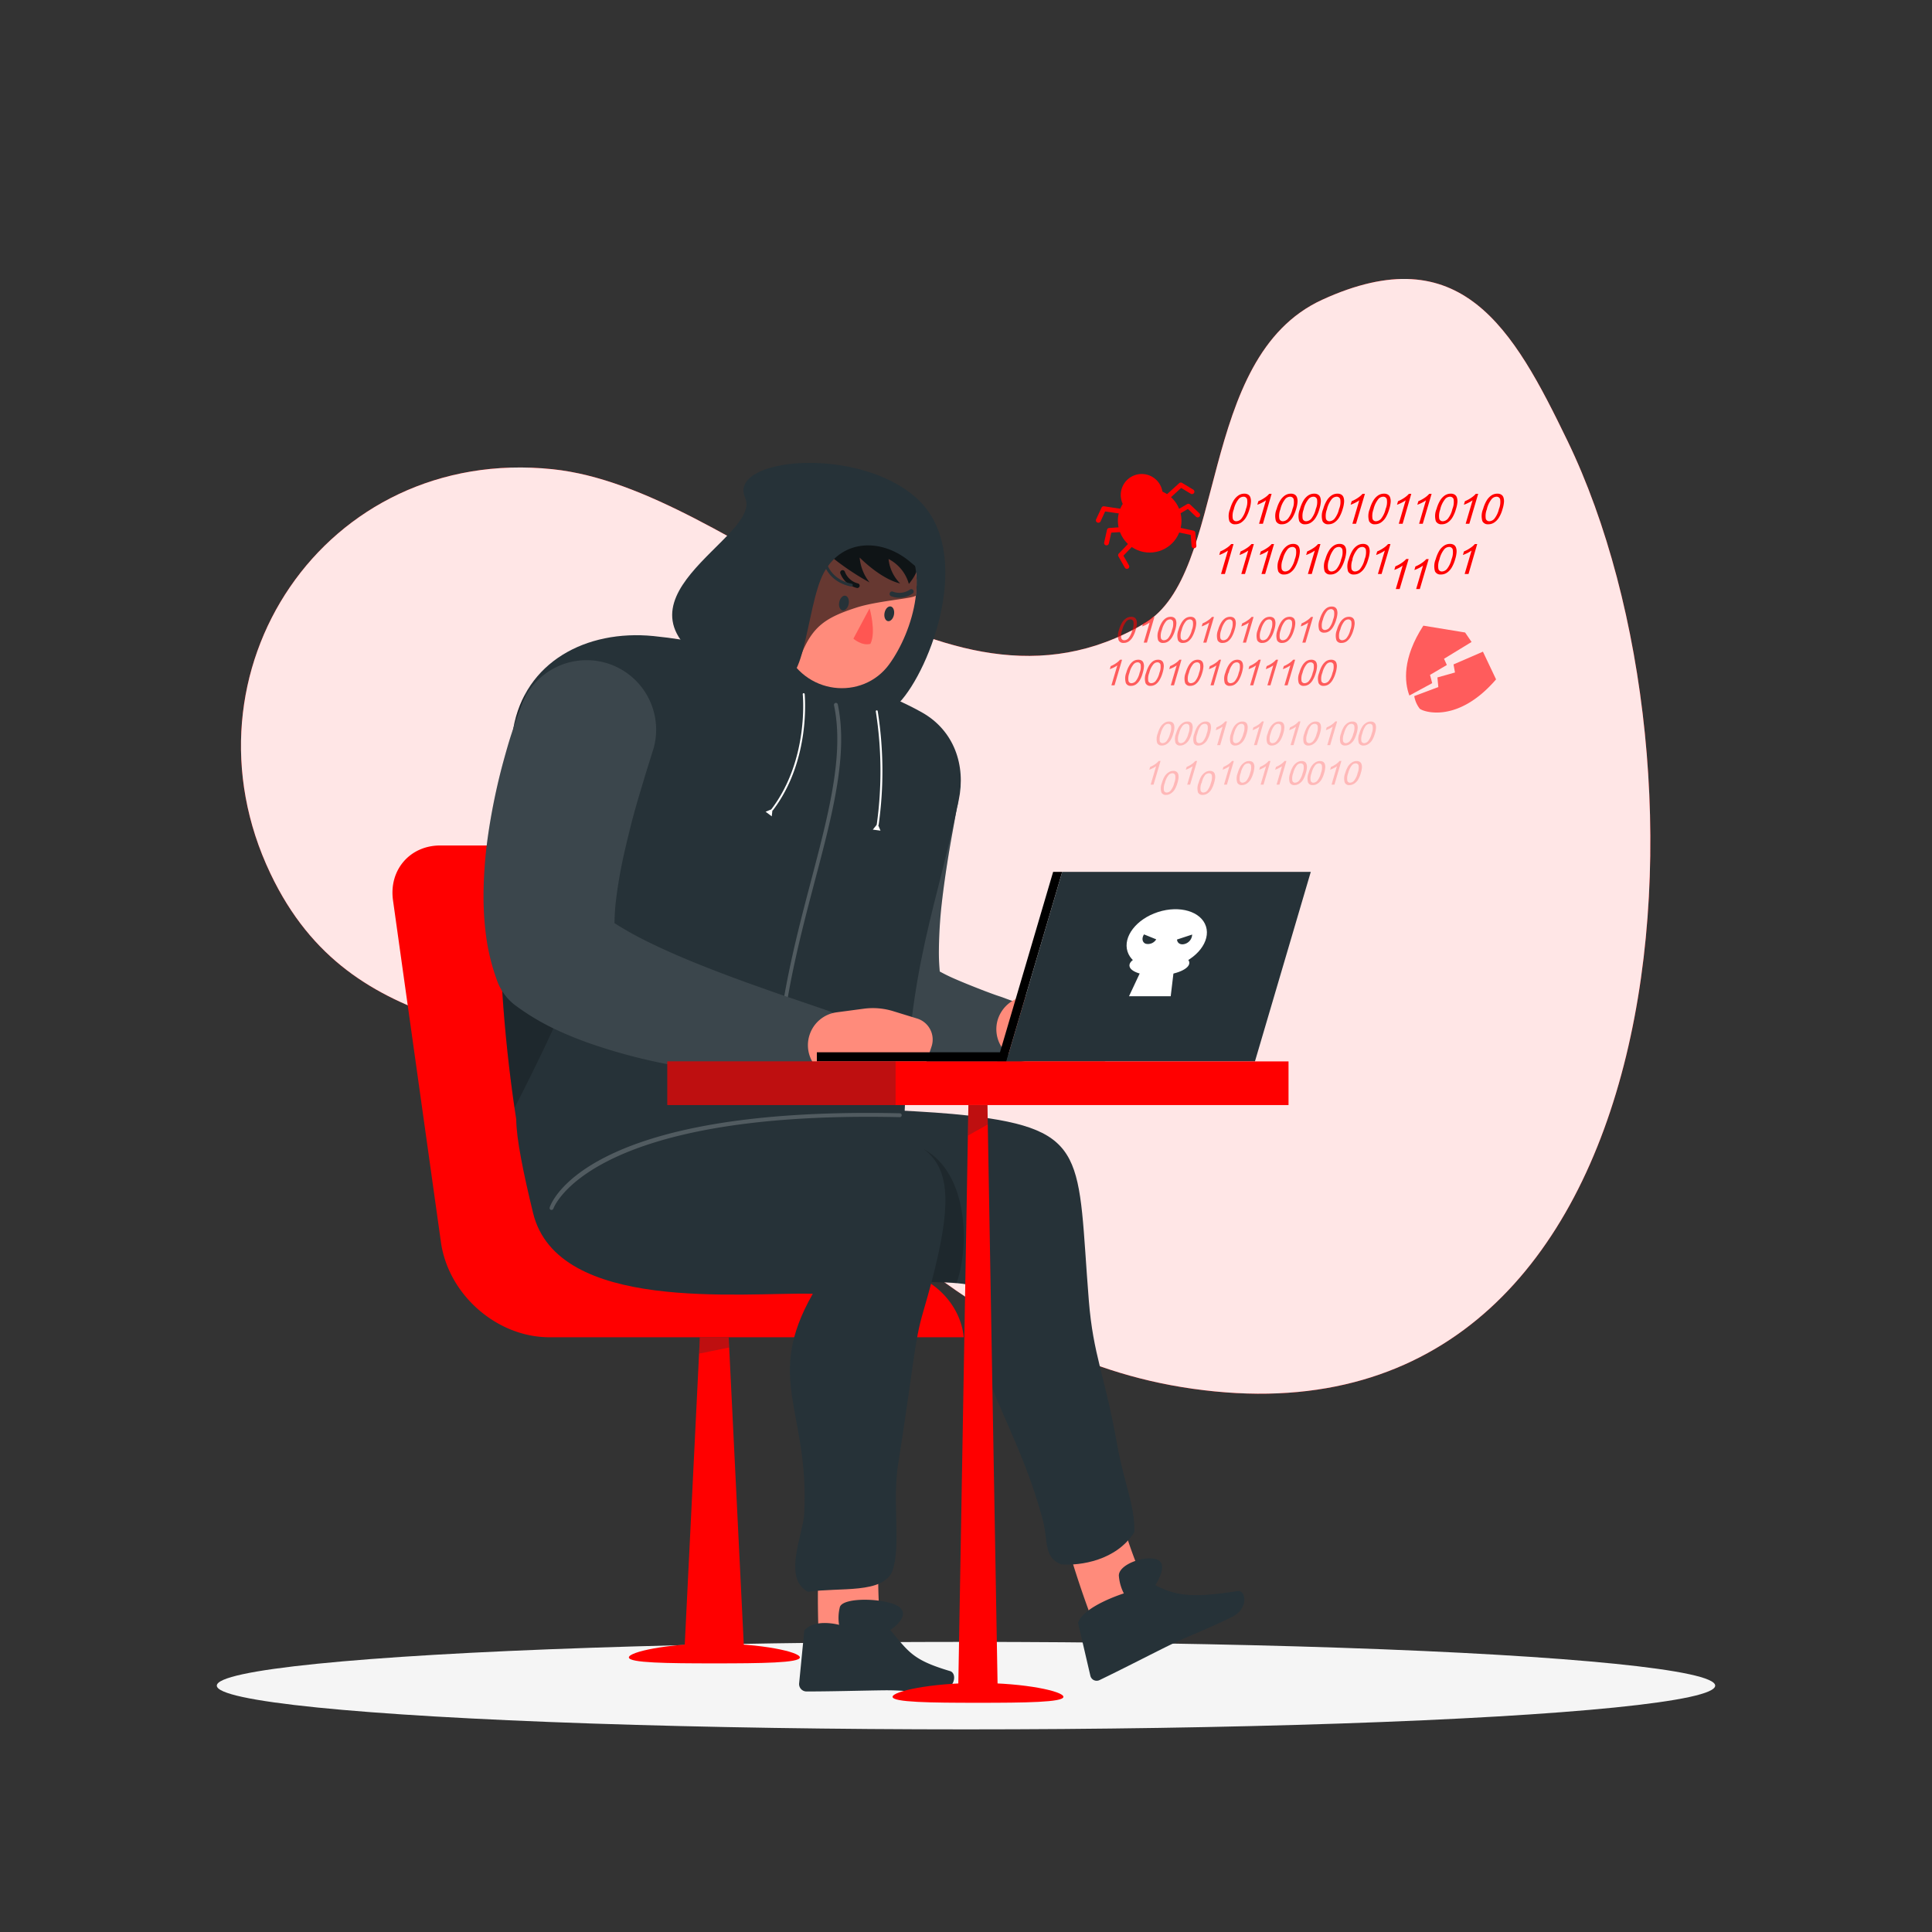 <svg xmlns="http://www.w3.org/2000/svg" viewBox="0 0 500 500"><rect x="0" y="0" width="500" height="500" fill="#333333" stroke="none"/><g id="freepik--background-simple--inject-1"><path d="M296.13,161.37C243.22,192.69,191.25,126.46,143,121.43,84,115.27,45.14,174,70,226.1c21.28,44.72,65.3,37.34,103.12,56,51.64,25.48,78.49,71.86,141.3,78,121.34,12,132.05-161.63,91.25-246-14.07-29.11-27.56-53-63.52-36.51C309.49,92.62,317.93,148.47,296.13,161.37Z" style="fill:#FF0000"></path><path d="M296.13,161.37C243.22,192.69,191.25,126.46,143,121.43,84,115.27,45.14,174,70,226.1c21.28,44.72,65.3,37.34,103.12,56,51.64,25.48,78.49,71.86,141.3,78,121.34,12,132.05-161.63,91.25-246-14.07-29.11-27.56-53-63.52-36.51C309.49,92.62,317.93,148.47,296.13,161.37Z" style="fill:#fff;opacity:0.9"></path></g><g id="freepik--Shadow--inject-1"><ellipse id="freepik--path--inject-1" cx="250" cy="436.24" rx="193.89" ry="11.32" style="fill:#f5f5f5"></ellipse></g><g id="freepik--Data--inject-1"><path d="M318.35,131.72a8.94,8.94,0,0,1,.93-2.21,4.4,4.4,0,0,1,1.23-1.3,2.74,2.74,0,0,1,1.53-.45,1.89,1.89,0,0,1,1,.25,1.38,1.38,0,0,1,.56.73,3.07,3.07,0,0,1,.14,1.15,7.9,7.9,0,0,1-.36,1.83,9.11,9.11,0,0,1-.93,2.21,4.21,4.21,0,0,1-1.22,1.29,2.71,2.71,0,0,1-1.55.46,1.54,1.54,0,0,1-1.52-.81A4.64,4.64,0,0,1,318.35,131.72Zm1,0a4.54,4.54,0,0,0-.3,2.54.92.92,0,0,0,.91.64,1.85,1.85,0,0,0,1.29-.64,6.27,6.27,0,0,0,1.2-2.54,4.74,4.74,0,0,0,.3-2.54.93.93,0,0,0-.93-.63,1.67,1.67,0,0,0-1.21.55A6.41,6.41,0,0,0,319.33,131.72Z" style="fill:#FF0000"></path><path d="M326.84,135.55h-1l1.79-6.07a6.39,6.39,0,0,1-1.1.65,8.48,8.48,0,0,1-1.14.5l.27-.92a8.82,8.82,0,0,0,1.66-.91,5.48,5.48,0,0,0,1.15-1h.62Z" style="fill:#FF0000"></path><path d="M330.4,131.72a8.56,8.56,0,0,1,.94-2.21,4.25,4.25,0,0,1,1.22-1.3,2.75,2.75,0,0,1,1.54-.45,1.88,1.88,0,0,1,1,.25,1.38,1.38,0,0,1,.56.73,3.07,3.07,0,0,1,.14,1.15,7.9,7.9,0,0,1-.36,1.83,9.11,9.11,0,0,1-.93,2.21,4.21,4.21,0,0,1-1.22,1.29,2.71,2.71,0,0,1-1.55.46,1.54,1.54,0,0,1-1.52-.81A4.64,4.64,0,0,1,330.4,131.72Zm1,0a4.54,4.54,0,0,0-.3,2.54.92.92,0,0,0,.91.64,1.85,1.85,0,0,0,1.29-.64,6.14,6.14,0,0,0,1.2-2.54,4.54,4.54,0,0,0,.3-2.54.93.93,0,0,0-.93-.63,1.69,1.69,0,0,0-1.21.55A6.54,6.54,0,0,0,331.38,131.72Z" style="fill:#FF0000"></path><path d="M336.43,131.72a8.94,8.94,0,0,1,.93-2.21,4.25,4.25,0,0,1,1.22-1.3,2.77,2.77,0,0,1,1.54-.45,1.84,1.84,0,0,1,1,.25,1.35,1.35,0,0,1,.57.73,3.07,3.07,0,0,1,.14,1.15,8,8,0,0,1-.37,1.83,8.38,8.38,0,0,1-.93,2.21,4.1,4.1,0,0,1-1.22,1.29,2.68,2.68,0,0,1-1.54.46,1.55,1.55,0,0,1-1.53-.81A4.65,4.65,0,0,1,336.43,131.72Zm1,0a4.74,4.74,0,0,0-.3,2.54.93.93,0,0,0,.92.64,1.85,1.85,0,0,0,1.29-.64,6.28,6.28,0,0,0,1.19-2.54,4.67,4.67,0,0,0,.31-2.54.94.94,0,0,0-.93-.63,1.67,1.67,0,0,0-1.21.55A6.53,6.53,0,0,0,337.4,131.72Z" style="fill:#FF0000"></path><path d="M342.45,131.72a8.56,8.56,0,0,1,.94-2.21,4.25,4.25,0,0,1,1.22-1.3,2.75,2.75,0,0,1,1.54-.45,1.88,1.88,0,0,1,1,.25,1.38,1.38,0,0,1,.56.73,3.07,3.07,0,0,1,.14,1.15,7.4,7.4,0,0,1-.36,1.83,9.11,9.11,0,0,1-.93,2.21,4.21,4.21,0,0,1-1.22,1.29,2.71,2.71,0,0,1-1.54.46,1.55,1.55,0,0,1-1.53-.81A4.64,4.64,0,0,1,342.45,131.72Zm1,0a4.63,4.63,0,0,0-.3,2.54.92.92,0,0,0,.92.64,1.89,1.89,0,0,0,1.29-.64,6.28,6.28,0,0,0,1.19-2.54,4.54,4.54,0,0,0,.3-2.54.93.93,0,0,0-.93-.63,1.69,1.69,0,0,0-1.21.55A6.67,6.67,0,0,0,343.43,131.72Z" style="fill:#FF0000"></path><path d="M350.94,135.55H350l1.78-6.07a6.67,6.67,0,0,1-1.09.65,9.13,9.13,0,0,1-1.15.5l.27-.92a8.91,8.91,0,0,0,1.67-.91,6,6,0,0,0,1.15-1h.61Z" style="fill:#FF0000"></path><path d="M354.5,131.72a8.56,8.56,0,0,1,.94-2.21,4.25,4.25,0,0,1,1.22-1.3,2.75,2.75,0,0,1,1.54-.45,1.88,1.88,0,0,1,1,.25,1.38,1.38,0,0,1,.56.73,3.06,3.06,0,0,1,.15,1.15,8,8,0,0,1-.37,1.83,9.11,9.11,0,0,1-.93,2.21,4.21,4.21,0,0,1-1.22,1.29,2.71,2.71,0,0,1-1.54.46,1.55,1.55,0,0,1-1.53-.81A4.64,4.64,0,0,1,354.5,131.72Zm1,0a4.74,4.74,0,0,0-.3,2.54.92.92,0,0,0,.92.64,1.89,1.89,0,0,0,1.29-.64,6.28,6.28,0,0,0,1.19-2.54,4.54,4.54,0,0,0,.3-2.54.92.92,0,0,0-.92-.63,1.7,1.7,0,0,0-1.22.55A6.67,6.67,0,0,0,355.48,131.72Z" style="fill:#FF0000"></path><path d="M363,135.55H362l1.78-6.07a6.67,6.67,0,0,1-1.09.65,9.13,9.13,0,0,1-1.15.5l.27-.92a8.91,8.91,0,0,0,1.67-.91,6,6,0,0,0,1.15-1h.61Z" style="fill:#FF0000"></path><path d="M368.21,135.55h-.95l1.78-6.07a6.27,6.27,0,0,1-1.09.65,9.13,9.13,0,0,1-1.15.5l.27-.92a8.91,8.91,0,0,0,1.67-.91,5.75,5.75,0,0,0,1.15-1h.61Z" style="fill:#FF0000"></path><path d="M371.78,131.72a8.94,8.94,0,0,1,.93-2.21,4.25,4.25,0,0,1,1.22-1.3,2.77,2.77,0,0,1,1.54-.45,1.84,1.84,0,0,1,1,.25,1.4,1.4,0,0,1,.57.73,3.29,3.29,0,0,1,.14,1.15,8,8,0,0,1-.37,1.83,8.73,8.73,0,0,1-.93,2.21,4.1,4.1,0,0,1-1.22,1.29,2.68,2.68,0,0,1-1.54.46,1.55,1.55,0,0,1-1.53-.81A4.65,4.65,0,0,1,371.78,131.72Zm1,0a4.74,4.74,0,0,0-.3,2.54.93.93,0,0,0,.92.64,1.85,1.85,0,0,0,1.29-.64,6.28,6.28,0,0,0,1.19-2.54,4.67,4.67,0,0,0,.31-2.54.94.94,0,0,0-.93-.63,1.67,1.67,0,0,0-1.21.55A6.53,6.53,0,0,0,372.75,131.72Z" style="fill:#FF0000"></path><path d="M380.26,135.55h-.95l1.79-6.07a6.8,6.8,0,0,1-1.1.65,9.13,9.13,0,0,1-1.15.5l.27-.92a8.61,8.61,0,0,0,1.67-.91,5.75,5.75,0,0,0,1.15-1h.61Z" style="fill:#FF0000"></path><path d="M383.83,131.72a8.94,8.94,0,0,1,.93-2.21,4.25,4.25,0,0,1,1.22-1.3,2.77,2.77,0,0,1,1.54-.45,1.84,1.84,0,0,1,1,.25,1.35,1.35,0,0,1,.57.73,3.07,3.07,0,0,1,.14,1.15,8,8,0,0,1-.37,1.83,8.38,8.38,0,0,1-.93,2.21,4.1,4.1,0,0,1-1.22,1.29,2.68,2.68,0,0,1-1.54.46,1.55,1.55,0,0,1-1.53-.81A4.65,4.65,0,0,1,383.83,131.72Zm1,0a4.67,4.67,0,0,0-.31,2.54.93.93,0,0,0,.92.64,1.85,1.85,0,0,0,1.29-.64,6.4,6.4,0,0,0,1.2-2.54,4.74,4.74,0,0,0,.3-2.54.94.94,0,0,0-.93-.63,1.67,1.67,0,0,0-1.21.55A6.41,6.41,0,0,0,384.81,131.72Z" style="fill:#FF0000"></path><path d="M317,148.55h-1l1.79-6.07a7.59,7.59,0,0,1-1.1.66,10.59,10.59,0,0,1-1.15.49l.27-.92a8.61,8.61,0,0,0,1.67-.91,5.46,5.46,0,0,0,1.15-1h.61Z" style="fill:#FF0000"></path><path d="M322.2,148.55h-.95l1.79-6.07a7.59,7.59,0,0,1-1.1.66,9.81,9.81,0,0,1-1.15.49l.28-.92a8.82,8.82,0,0,0,1.66-.91,5.46,5.46,0,0,0,1.15-1h.62Z" style="fill:#FF0000"></path><path d="M327.42,148.55h-.95l1.79-6.07a7.08,7.08,0,0,1-1.1.66,10.53,10.53,0,0,1-1.14.49l.27-.92a8.82,8.82,0,0,0,1.66-.91,5.22,5.22,0,0,0,1.15-1h.62Z" style="fill:#FF0000"></path><path d="M331,144.72a9.11,9.11,0,0,1,.93-2.21,4.24,4.24,0,0,1,1.23-1.29,2.67,2.67,0,0,1,1.53-.46,1.89,1.89,0,0,1,1,.25,1.38,1.38,0,0,1,.56.73,3.07,3.07,0,0,1,.14,1.15,7.9,7.9,0,0,1-.36,1.83,9.11,9.11,0,0,1-.93,2.21,4.1,4.1,0,0,1-1.22,1.29,2.71,2.71,0,0,1-1.55.46,1.55,1.55,0,0,1-1.52-.8A4.67,4.67,0,0,1,331,144.72Zm1,0a4.54,4.54,0,0,0-.3,2.54.92.92,0,0,0,.91.64,1.81,1.81,0,0,0,1.29-.64,6.27,6.27,0,0,0,1.2-2.54,4.74,4.74,0,0,0,.3-2.54.93.93,0,0,0-.93-.63,1.67,1.67,0,0,0-1.21.55A6.41,6.41,0,0,0,332,144.72Z" style="fill:#FF0000"></path><path d="M339.48,148.55h-1l1.79-6.07a7.08,7.08,0,0,1-1.1.66,9.75,9.75,0,0,1-1.14.49l.27-.92a8.82,8.82,0,0,0,1.66-.91,5.22,5.22,0,0,0,1.15-1h.62Z" style="fill:#FF0000"></path><path d="M343,144.72a8.72,8.72,0,0,1,.94-2.21,4.1,4.1,0,0,1,1.22-1.29,2.68,2.68,0,0,1,1.54-.46,1.88,1.88,0,0,1,1,.25,1.38,1.38,0,0,1,.56.73,3.07,3.07,0,0,1,.14,1.15,7.9,7.9,0,0,1-.36,1.83,9.11,9.11,0,0,1-.93,2.21,4.1,4.1,0,0,1-1.22,1.29,2.71,2.71,0,0,1-1.55.46,1.55,1.55,0,0,1-1.52-.8A4.67,4.67,0,0,1,343,144.72Zm1,0a4.54,4.54,0,0,0-.3,2.54.92.92,0,0,0,.91.64,1.81,1.81,0,0,0,1.29-.64,6.14,6.14,0,0,0,1.2-2.54,4.54,4.54,0,0,0,.3-2.54.93.93,0,0,0-.93-.63,1.69,1.69,0,0,0-1.21.55A6.54,6.54,0,0,0,344,144.72Z" style="fill:#FF0000"></path><path d="M349.07,144.72a9.11,9.11,0,0,1,.93-2.21,4.1,4.1,0,0,1,1.22-1.29,2.71,2.71,0,0,1,1.54-.46,1.84,1.84,0,0,1,1,.25,1.35,1.35,0,0,1,.57.73,3.07,3.07,0,0,1,.14,1.15,8,8,0,0,1-.37,1.83,8.38,8.38,0,0,1-.93,2.21,4,4,0,0,1-1.22,1.29,2.68,2.68,0,0,1-1.54.46,1.56,1.56,0,0,1-1.53-.8A4.68,4.68,0,0,1,349.07,144.72Zm1,0a4.74,4.74,0,0,0-.3,2.54.93.93,0,0,0,.92.64,1.81,1.81,0,0,0,1.29-.64,6.28,6.28,0,0,0,1.19-2.54,4.67,4.67,0,0,0,.31-2.54.94.94,0,0,0-.93-.63,1.67,1.67,0,0,0-1.21.55A6.53,6.53,0,0,0,350,144.72Z" style="fill:#FF0000"></path><path d="M357.55,148.55h-.95l1.79-6.07a7.59,7.59,0,0,1-1.1.66,10.59,10.59,0,0,1-1.15.49l.28-.92a8.82,8.82,0,0,0,1.66-.91,5.46,5.46,0,0,0,1.15-1h.62Z" style="fill:#FF0000"></path><path d="M362.23,152.44h-1l1.78-6.07A7.44,7.44,0,0,1,362,147a8.91,8.91,0,0,1-1.15.49l.27-.92a8.37,8.37,0,0,0,1.67-.91,5.73,5.73,0,0,0,1.15-1h.61Z" style="fill:#FF0000"></path><path d="M367.45,152.44h-.95l1.78-6.07a6.94,6.94,0,0,1-1.09.66,8.91,8.91,0,0,1-1.15.49l.27-.92a8.37,8.37,0,0,0,1.67-.91,5.73,5.73,0,0,0,1.15-1h.61Z" style="fill:#FF0000"></path><path d="M371.56,144.72a9.11,9.11,0,0,1,.93-2.21,4.24,4.24,0,0,1,1.23-1.29,2.68,2.68,0,0,1,1.54-.46,1.88,1.88,0,0,1,1,.25,1.38,1.38,0,0,1,.56.73,3.07,3.07,0,0,1,.14,1.15,7.9,7.9,0,0,1-.36,1.83,9.11,9.11,0,0,1-.93,2.21,4.1,4.1,0,0,1-1.22,1.29,2.71,2.71,0,0,1-1.55.46,1.55,1.55,0,0,1-1.52-.8A4.67,4.67,0,0,1,371.56,144.72Zm1,0a4.54,4.54,0,0,0-.3,2.54.92.92,0,0,0,.91.64,1.81,1.81,0,0,0,1.29-.64,6.27,6.27,0,0,0,1.2-2.54,4.63,4.63,0,0,0,.3-2.54.93.93,0,0,0-.93-.63,1.69,1.69,0,0,0-1.21.55A6.41,6.41,0,0,0,372.54,144.72Z" style="fill:#FF0000"></path><path d="M380.05,148.55h-1l1.79-6.07a7.44,7.44,0,0,1-1.09.66,10.59,10.59,0,0,1-1.15.49l.27-.92a8.52,8.52,0,0,0,1.66-.91,5.55,5.55,0,0,0,1.16-1h.61Z" style="fill:#FF0000"></path><g style="opacity:0.6"><path d="M289.61,163a7.48,7.48,0,0,1,.79-1.88,3.58,3.58,0,0,1,1.05-1.1,2.29,2.29,0,0,1,1.3-.39,1.6,1.6,0,0,1,.87.21,1.15,1.15,0,0,1,.48.62,2.47,2.47,0,0,1,.12,1,6.12,6.12,0,0,1-.31,1.56,7.27,7.27,0,0,1-.79,1.88,3.56,3.56,0,0,1-1,1.1,2.32,2.32,0,0,1-1.31.39,1.32,1.32,0,0,1-1.3-.68A4,4,0,0,1,289.61,163Zm.83,0a3.93,3.93,0,0,0-.25,2.17.78.78,0,0,0,.78.53,1.56,1.56,0,0,0,1.09-.54,5.39,5.39,0,0,0,1-2.16,3.94,3.94,0,0,0,.26-2.16.79.79,0,0,0-.79-.54,1.45,1.45,0,0,0-1,.47A5.53,5.53,0,0,0,290.44,163Z" style="fill:#FF0000"></path><path d="M296.83,166.3H296l1.52-5.17a5.56,5.56,0,0,1-.93.56,6.67,6.67,0,0,1-1,.42l.23-.78a7.18,7.18,0,0,0,1.42-.78,4.34,4.34,0,0,0,1-.88h.52Z" style="fill:#FF0000"></path><path d="M299.87,163a7.48,7.48,0,0,1,.79-1.88,3.56,3.56,0,0,1,1-1.1,2.32,2.32,0,0,1,1.31-.39,1.6,1.6,0,0,1,.87.21,1.15,1.15,0,0,1,.48.62,2.47,2.47,0,0,1,.12,1,6.6,6.6,0,0,1-.31,1.56,7.64,7.64,0,0,1-.79,1.88,3.68,3.68,0,0,1-1,1.1,2.32,2.32,0,0,1-1.31.39,1.32,1.32,0,0,1-1.3-.68A4,4,0,0,1,299.87,163Zm.83,0a4,4,0,0,0-.26,2.17.79.79,0,0,0,.78.53,1.56,1.56,0,0,0,1.1-.54,5.39,5.39,0,0,0,1-2.16,4,4,0,0,0,.26-2.16.8.8,0,0,0-.79-.54,1.47,1.47,0,0,0-1,.47A5.67,5.67,0,0,0,300.7,163Z" style="fill:#FF0000"></path><path d="M305,163a7.46,7.46,0,0,1,.8-1.88,3.56,3.56,0,0,1,1-1.1,2.32,2.32,0,0,1,1.31-.39,1.65,1.65,0,0,1,.87.21,1.25,1.25,0,0,1,.48.62,2.89,2.89,0,0,1,.12,1,6.6,6.6,0,0,1-.31,1.56,7.64,7.64,0,0,1-.79,1.88,3.68,3.68,0,0,1-1,1.1,2.32,2.32,0,0,1-1.31.39,1.32,1.32,0,0,1-1.3-.68A4,4,0,0,1,305,163Zm.84,0a4,4,0,0,0-.26,2.17.79.79,0,0,0,.78.53,1.58,1.58,0,0,0,1.1-.54,5.39,5.39,0,0,0,1-2.16,3.9,3.9,0,0,0,.25-2.16.79.79,0,0,0-.79-.54,1.46,1.46,0,0,0-1,.47A5.67,5.67,0,0,0,305.83,163Z" style="fill:#FF0000"></path><path d="M312.22,166.3h-.81l1.52-5.17a5.56,5.56,0,0,1-.93.56,7.16,7.16,0,0,1-1,.42l.23-.78a7.18,7.18,0,0,0,1.42-.78,4.57,4.57,0,0,0,1-.88h.52Z" style="fill:#FF0000"></path><path d="M315.25,163a7.46,7.46,0,0,1,.8-1.88,3.56,3.56,0,0,1,1-1.1,2.32,2.32,0,0,1,1.31-.39,1.65,1.65,0,0,1,.87.21,1.25,1.25,0,0,1,.48.62,2.89,2.89,0,0,1,.12,1,7.15,7.15,0,0,1-.31,1.56,8,8,0,0,1-.79,1.88,3.68,3.68,0,0,1-1,1.1,2.35,2.35,0,0,1-1.32.39,1.33,1.33,0,0,1-1.3-.68A4,4,0,0,1,315.25,163Zm.83,0a4,4,0,0,0-.25,2.17.79.79,0,0,0,.78.53,1.58,1.58,0,0,0,1.1-.54,5.27,5.27,0,0,0,1-2.16,3.94,3.94,0,0,0,.26-2.16.79.79,0,0,0-.79-.54,1.45,1.45,0,0,0-1,.47A5.53,5.53,0,0,0,316.08,163Z" style="fill:#FF0000"></path><path d="M322.47,166.3h-.81l1.52-5.17a5.18,5.18,0,0,1-.93.56,6.61,6.61,0,0,1-1,.42l.23-.78a7.1,7.1,0,0,0,1.41-.78,4.34,4.34,0,0,0,1-.88h.53Z" style="fill:#FF0000"></path><path d="M325.51,163a7.48,7.48,0,0,1,.79-1.88,3.68,3.68,0,0,1,1-1.1,2.34,2.34,0,0,1,1.31-.39,1.6,1.6,0,0,1,.87.21,1.15,1.15,0,0,1,.48.62,2.47,2.47,0,0,1,.12,1,6.12,6.12,0,0,1-.31,1.56,7.27,7.27,0,0,1-.79,1.88,3.56,3.56,0,0,1-1,1.1,2.32,2.32,0,0,1-1.31.39,1.32,1.32,0,0,1-1.3-.68A4,4,0,0,1,325.51,163Zm.83,0a3.93,3.93,0,0,0-.25,2.17.78.78,0,0,0,.78.53,1.56,1.56,0,0,0,1.09-.54,5.39,5.39,0,0,0,1-2.16,3.94,3.94,0,0,0,.26-2.16.79.79,0,0,0-.79-.54,1.45,1.45,0,0,0-1,.47A5.53,5.53,0,0,0,326.34,163Z" style="fill:#FF0000"></path><path d="M330.64,163a7.48,7.48,0,0,1,.79-1.88,3.56,3.56,0,0,1,1-1.1,2.34,2.34,0,0,1,1.31-.39,1.6,1.6,0,0,1,.87.21,1.15,1.15,0,0,1,.48.62,2.47,2.47,0,0,1,.12,1,6.6,6.6,0,0,1-.31,1.56,7.64,7.64,0,0,1-.79,1.88,3.56,3.56,0,0,1-1,1.1,2.32,2.32,0,0,1-1.31.39,1.32,1.32,0,0,1-1.3-.68A4,4,0,0,1,330.64,163Zm.83,0a4.08,4.08,0,0,0-.26,2.17.79.79,0,0,0,.78.53,1.56,1.56,0,0,0,1.1-.54,5.39,5.39,0,0,0,1-2.16,4,4,0,0,0,.26-2.16.8.8,0,0,0-.79-.54,1.43,1.43,0,0,0-1,.47A5.53,5.53,0,0,0,331.47,163Z" style="fill:#FF0000"></path><path d="M337.86,166.3h-.81l1.52-5.17a5.56,5.56,0,0,1-.93.56,6.67,6.67,0,0,1-1,.42l.23-.78a7.18,7.18,0,0,0,1.42-.78,4.57,4.57,0,0,0,1-.88h.52Z" style="fill:#FF0000"></path><path d="M341.54,160.34a7.46,7.46,0,0,1,.8-1.88,3.56,3.56,0,0,1,1-1.1,2.32,2.32,0,0,1,1.31-.39,1.65,1.65,0,0,1,.87.21,1.25,1.25,0,0,1,.48.62,2.89,2.89,0,0,1,.12,1,6.6,6.6,0,0,1-.31,1.56,7.64,7.64,0,0,1-.79,1.88,3.68,3.68,0,0,1-1,1.1,2.32,2.32,0,0,1-1.31.39,1.32,1.32,0,0,1-1.3-.68A4,4,0,0,1,341.54,160.34Zm.84,0a4,4,0,0,0-.26,2.17.78.78,0,0,0,.78.53,1.58,1.58,0,0,0,1.1-.54,5.39,5.39,0,0,0,1-2.16,3.9,3.9,0,0,0,.25-2.16.79.79,0,0,0-.79-.54,1.46,1.46,0,0,0-1,.47A5.67,5.67,0,0,0,342.38,160.34Z" style="fill:#FF0000"></path><path d="M346,163a7.46,7.46,0,0,1,.8-1.88,3.56,3.56,0,0,1,1-1.1,2.32,2.32,0,0,1,1.31-.39,1.65,1.65,0,0,1,.87.21,1.25,1.25,0,0,1,.48.62,2.89,2.89,0,0,1,.12,1,7.15,7.15,0,0,1-.31,1.56,7.64,7.64,0,0,1-.79,1.88,3.68,3.68,0,0,1-1,1.1,2.33,2.33,0,0,1-1.32.39,1.31,1.31,0,0,1-1.29-.68A4,4,0,0,1,346,163Zm.84,0a4,4,0,0,0-.26,2.17.79.79,0,0,0,.78.53,1.58,1.58,0,0,0,1.1-.54,5.27,5.27,0,0,0,1-2.16,3.94,3.94,0,0,0,.26-2.16.79.79,0,0,0-.79-.54,1.46,1.46,0,0,0-1,.47A5.54,5.54,0,0,0,346.86,163Z" style="fill:#FF0000"></path><path d="M288.44,177.36h-.81l1.53-5.16a6.48,6.48,0,0,1-.94.56,9.83,9.83,0,0,1-1,.42l.23-.79a7.07,7.07,0,0,0,1.41-.77,4.59,4.59,0,0,0,1-.88h.53Z" style="fill:#FF0000"></path><path d="M291.48,174.11a7.34,7.34,0,0,1,.8-1.89,3.56,3.56,0,0,1,1-1.1,2.28,2.28,0,0,1,1.3-.38,1.6,1.6,0,0,1,.87.21,1.11,1.11,0,0,1,.48.62,2.44,2.44,0,0,1,.12,1,6.29,6.29,0,0,1-.31,1.56A7.19,7.19,0,0,1,295,176a3.49,3.49,0,0,1-1,1.11,2.32,2.32,0,0,1-1.31.39,1.31,1.31,0,0,1-1.3-.69A3.94,3.94,0,0,1,291.48,174.11Zm.83,0a3.9,3.9,0,0,0-.25,2.16.77.77,0,0,0,.78.54,1.56,1.56,0,0,0,1.09-.54,5.39,5.39,0,0,0,1-2.16,4,4,0,0,0,.26-2.17.8.8,0,0,0-.79-.53,1.41,1.41,0,0,0-1,.47A5.39,5.39,0,0,0,292.31,174.11Z" style="fill:#FF0000"></path><path d="M296.61,174.11a7.73,7.73,0,0,1,.79-1.89,3.68,3.68,0,0,1,1-1.1,2.33,2.33,0,0,1,1.31-.38,1.6,1.6,0,0,1,.87.21,1.11,1.11,0,0,1,.48.62,2.44,2.44,0,0,1,.12,1,6.79,6.79,0,0,1-.31,1.56,7.55,7.55,0,0,1-.79,1.87,3.49,3.49,0,0,1-1,1.11,2.32,2.32,0,0,1-1.31.39,1.31,1.31,0,0,1-1.3-.69A3.94,3.94,0,0,1,296.61,174.11Zm.83,0a4,4,0,0,0-.26,2.16.79.79,0,0,0,.78.54,1.56,1.56,0,0,0,1.1-.54,5.39,5.39,0,0,0,1-2.16,4,4,0,0,0,.26-2.17.81.81,0,0,0-.79-.53,1.39,1.39,0,0,0-1,.47A5.39,5.39,0,0,0,297.44,174.11Z" style="fill:#FF0000"></path><path d="M303.83,177.36H303l1.52-5.16a6.33,6.33,0,0,1-.93.56,9.89,9.89,0,0,1-1,.42l.23-.79a7.15,7.15,0,0,0,1.42-.77,4.85,4.85,0,0,0,1-.88h.52Z" style="fill:#FF0000"></path><path d="M306.86,174.11a7.71,7.71,0,0,1,.8-1.89,3.68,3.68,0,0,1,1-1.1,2.31,2.31,0,0,1,1.31-.38,1.65,1.65,0,0,1,.87.21,1.21,1.21,0,0,1,.48.62,2.86,2.86,0,0,1,.12,1,6.79,6.79,0,0,1-.31,1.56,7.55,7.55,0,0,1-.79,1.87,3.6,3.6,0,0,1-1,1.11,2.32,2.32,0,0,1-1.31.39,1.31,1.31,0,0,1-1.3-.69A3.92,3.92,0,0,1,306.86,174.11Zm.84,0a3.93,3.93,0,0,0-.26,2.16.79.79,0,0,0,.78.54,1.58,1.58,0,0,0,1.1-.54,5.39,5.39,0,0,0,1-2.16,3.93,3.93,0,0,0,.25-2.17.79.79,0,0,0-.79-.53,1.42,1.42,0,0,0-1,.47A5.53,5.53,0,0,0,307.7,174.11Z" style="fill:#FF0000"></path><path d="M314.09,177.36h-.81l1.52-5.16a6.33,6.33,0,0,1-.93.56c-.38.18-.7.32-1,.42l.23-.79a7.15,7.15,0,0,0,1.42-.77,4.85,4.85,0,0,0,1-.88H316Z" style="fill:#FF0000"></path><path d="M317.12,174.11a7.71,7.71,0,0,1,.8-1.89,3.68,3.68,0,0,1,1-1.1,2.31,2.31,0,0,1,1.31-.38,1.65,1.65,0,0,1,.87.21,1.21,1.21,0,0,1,.48.62,2.86,2.86,0,0,1,.12,1,7.38,7.38,0,0,1-.31,1.56,8,8,0,0,1-.79,1.87,3.6,3.6,0,0,1-1,1.11,2.35,2.35,0,0,1-1.32.39,1.32,1.32,0,0,1-1.3-.69A4,4,0,0,1,317.12,174.11Zm.83,0a4,4,0,0,0-.25,2.16.79.79,0,0,0,.78.54,1.58,1.58,0,0,0,1.1-.54,5.27,5.27,0,0,0,1-2.16,4,4,0,0,0,.26-2.17.8.8,0,0,0-.79-.53,1.41,1.41,0,0,0-1,.47A5.39,5.39,0,0,0,318,174.11Z" style="fill:#FF0000"></path><path d="M324.34,177.36h-.81l1.52-5.16a5.84,5.84,0,0,1-.93.56,9.83,9.83,0,0,1-1,.42l.23-.79a7.07,7.07,0,0,0,1.41-.77,4.59,4.59,0,0,0,1-.88h.53Z" style="fill:#FF0000"></path><path d="M328.79,177.36H328l1.52-5.16a6.33,6.33,0,0,1-.93.56,9.89,9.89,0,0,1-1,.42l.23-.79a7.15,7.15,0,0,0,1.42-.77,4.85,4.85,0,0,0,1-.88h.52Z" style="fill:#FF0000"></path><path d="M333.23,177.36h-.81l1.52-5.16a6.33,6.33,0,0,1-.93.56,9.89,9.89,0,0,1-1,.42l.24-.79a7.35,7.35,0,0,0,1.41-.77,4.59,4.59,0,0,0,1-.88h.52Z" style="fill:#FF0000"></path><path d="M336.27,174.11a7.73,7.73,0,0,1,.79-1.89,3.68,3.68,0,0,1,1-1.1,2.33,2.33,0,0,1,1.31-.38,1.6,1.6,0,0,1,.87.21,1.11,1.11,0,0,1,.48.62,2.44,2.44,0,0,1,.12,1,6.79,6.79,0,0,1-.31,1.56,7.55,7.55,0,0,1-.79,1.87,3.49,3.49,0,0,1-1,1.11,2.32,2.32,0,0,1-1.31.39,1.31,1.31,0,0,1-1.3-.69A3.94,3.94,0,0,1,336.27,174.11Zm.83,0a4,4,0,0,0-.26,2.16.79.79,0,0,0,.78.54,1.56,1.56,0,0,0,1.1-.54,5.39,5.39,0,0,0,1-2.16,4.08,4.08,0,0,0,.26-2.17.81.81,0,0,0-.79-.53,1.39,1.39,0,0,0-1,.47A5.39,5.39,0,0,0,337.1,174.11Z" style="fill:#FF0000"></path><path d="M341.4,174.11a7.73,7.73,0,0,1,.79-1.89,3.68,3.68,0,0,1,1-1.1,2.31,2.31,0,0,1,1.31-.38,1.6,1.6,0,0,1,.87.21,1.11,1.11,0,0,1,.48.62,2.44,2.44,0,0,1,.12,1,6.79,6.79,0,0,1-.31,1.56,7.55,7.55,0,0,1-.79,1.87,3.6,3.6,0,0,1-1,1.11,2.32,2.32,0,0,1-1.31.39,1.31,1.31,0,0,1-1.3-.69A3.88,3.88,0,0,1,341.4,174.11Zm.83,0a3.93,3.93,0,0,0-.26,2.16.79.79,0,0,0,.78.54,1.58,1.58,0,0,0,1.1-.54,5.39,5.39,0,0,0,1-2.16,3.93,3.93,0,0,0,.25-2.17.79.79,0,0,0-.79-.53,1.42,1.42,0,0,0-1,.47A5.53,5.53,0,0,0,342.23,174.11Z" style="fill:#FF0000"></path></g><g style="opacity:0.2"><path d="M299.62,189.83a6.83,6.83,0,0,1,.74-1.74,3.38,3.38,0,0,1,1-1,2.15,2.15,0,0,1,1.21-.36,1.46,1.46,0,0,1,.8.2,1.07,1.07,0,0,1,.45.57,2.5,2.5,0,0,1,.11.91,6.12,6.12,0,0,1-.29,1.44,6.91,6.91,0,0,1-.73,1.73,3.38,3.38,0,0,1-1,1,2.16,2.16,0,0,1-1.22.36,1.23,1.23,0,0,1-1.2-.63A3.66,3.66,0,0,1,299.62,189.83Zm.77,0a3.8,3.8,0,0,0-.24,2,.74.74,0,0,0,.73.5,1.46,1.46,0,0,0,1-.5,5,5,0,0,0,.94-2,3.6,3.6,0,0,0,.24-2,.73.73,0,0,0-.73-.5,1.32,1.32,0,0,0-.95.44A5.08,5.08,0,0,0,300.39,189.83Z" style="fill:#FF0000"></path><path d="M304.36,189.83a7.2,7.2,0,0,1,.74-1.74,3.38,3.38,0,0,1,1-1,2.17,2.17,0,0,1,1.21-.36,1.52,1.52,0,0,1,.81.2,1.06,1.06,0,0,1,.44.57,2.3,2.3,0,0,1,.11.91,6.56,6.56,0,0,1-.28,1.44,6.9,6.9,0,0,1-.74,1.73,3.15,3.15,0,0,1-1,1,2.13,2.13,0,0,1-1.21.36,1.21,1.21,0,0,1-1.2-.63A3.64,3.64,0,0,1,304.36,189.83Zm.78,0a3.59,3.59,0,0,0-.24,2,.73.73,0,0,0,.72.5,1.49,1.49,0,0,0,1-.5,5.14,5.14,0,0,0,.94-2,3.66,3.66,0,0,0,.23-2,.72.72,0,0,0-.73-.5,1.34,1.34,0,0,0-.95.44A5,5,0,0,0,305.14,189.83Z" style="fill:#FF0000"></path><path d="M309.11,189.83a7.22,7.22,0,0,1,.73-1.74,3.28,3.28,0,0,1,1-1,2.13,2.13,0,0,1,1.21-.36,1.48,1.48,0,0,1,.8.2,1.07,1.07,0,0,1,.45.57,2.73,2.73,0,0,1,.11.91,6.69,6.69,0,0,1-.29,1.44,7.31,7.31,0,0,1-.73,1.73,3.38,3.38,0,0,1-1,1,2.18,2.18,0,0,1-1.22.36,1.21,1.21,0,0,1-1.2-.63A3.66,3.66,0,0,1,309.11,189.83Zm.77,0a3.59,3.59,0,0,0-.24,2,.74.74,0,0,0,.72.5,1.46,1.46,0,0,0,1-.5,5.14,5.14,0,0,0,.94-2,3.8,3.8,0,0,0,.24-2,.73.73,0,0,0-.73-.5,1.34,1.34,0,0,0-1,.44A5.09,5.09,0,0,0,309.88,189.83Z" style="fill:#FF0000"></path><path d="M315.79,192.84H315l1.41-4.78a6,6,0,0,1-.87.52,7.67,7.67,0,0,1-.9.39l.21-.73a6.56,6.56,0,0,0,1.31-.71,4.43,4.43,0,0,0,.91-.82h.48Z" style="fill:#FF0000"></path><path d="M318.6,189.83a6.84,6.84,0,0,1,.73-1.74,3.38,3.38,0,0,1,1-1,2.17,2.17,0,0,1,1.21-.36,1.52,1.52,0,0,1,.81.2,1.06,1.06,0,0,1,.44.57,2.3,2.3,0,0,1,.11.91,6.56,6.56,0,0,1-.28,1.44,7.31,7.31,0,0,1-.73,1.73,3.28,3.28,0,0,1-1,1,2.13,2.13,0,0,1-1.21.36,1.21,1.21,0,0,1-1.2-.63A3.66,3.66,0,0,1,318.6,189.83Zm.77,0a3.59,3.59,0,0,0-.24,2,.74.74,0,0,0,.72.5,1.49,1.49,0,0,0,1-.5,5.14,5.14,0,0,0,.94-2,3.66,3.66,0,0,0,.23-2,.72.72,0,0,0-.73-.5,1.34,1.34,0,0,0-.95.44A5,5,0,0,0,319.37,189.83Z" style="fill:#FF0000"></path><path d="M325.28,192.84h-.75l1.4-4.78a5.9,5.9,0,0,1-.86.52,7.67,7.67,0,0,1-.9.39l.21-.73a6.84,6.84,0,0,0,1.31-.71,4.43,4.43,0,0,0,.91-.82h.48Z" style="fill:#FF0000"></path><path d="M328.08,189.83a6.83,6.83,0,0,1,.74-1.74,3.38,3.38,0,0,1,1-1,2.15,2.15,0,0,1,1.21-.36,1.52,1.52,0,0,1,.81.2,1.11,1.11,0,0,1,.44.57,2.5,2.5,0,0,1,.11.91,6.12,6.12,0,0,1-.29,1.44,6.91,6.91,0,0,1-.73,1.73,3.15,3.15,0,0,1-1,1,2.15,2.15,0,0,1-1.21.36,1.21,1.21,0,0,1-1.2-.63A3.58,3.58,0,0,1,328.08,189.83Zm.77,0a3.66,3.66,0,0,0-.23,2,.72.72,0,0,0,.72.5,1.46,1.46,0,0,0,1-.5,4.87,4.87,0,0,0,.94-2,3.6,3.6,0,0,0,.24-2,.73.73,0,0,0-.73-.5,1.34,1.34,0,0,0-.95.44A5.08,5.08,0,0,0,328.85,189.83Z" style="fill:#FF0000"></path><path d="M334.76,192.84H334l1.41-4.78a5.9,5.9,0,0,1-.86.52,8.52,8.52,0,0,1-.91.39l.22-.73a7.16,7.16,0,0,0,1.31-.71,4.35,4.35,0,0,0,.9-.82h.49Z" style="fill:#FF0000"></path><path d="M337.57,189.83a6.83,6.83,0,0,1,.74-1.74,3.15,3.15,0,0,1,1-1,2.13,2.13,0,0,1,1.21-.36,1.48,1.48,0,0,1,.8.2,1.07,1.07,0,0,1,.45.57,2.73,2.73,0,0,1,.11.91,6.69,6.69,0,0,1-.29,1.44,6.91,6.91,0,0,1-.73,1.73,3.38,3.38,0,0,1-1,1,2.18,2.18,0,0,1-1.22.36,1.21,1.21,0,0,1-1.2-.63A3.66,3.66,0,0,1,337.57,189.83Zm.77,0a3.69,3.69,0,0,0-.24,2,.74.74,0,0,0,.72.5,1.46,1.46,0,0,0,1-.5,5,5,0,0,0,.94-2,3.6,3.6,0,0,0,.24-2,.73.73,0,0,0-.73-.5,1.36,1.36,0,0,0-1,.44A5.09,5.09,0,0,0,338.34,189.83Z" style="fill:#FF0000"></path><path d="M344.25,192.84h-.75l1.41-4.78a5.54,5.54,0,0,1-.87.52,7.67,7.67,0,0,1-.9.39l.21-.73a6.56,6.56,0,0,0,1.31-.71,4.43,4.43,0,0,0,.91-.82h.48Z" style="fill:#FF0000"></path><path d="M347.06,189.83a6.84,6.84,0,0,1,.73-1.74,3.38,3.38,0,0,1,1-1,2.18,2.18,0,0,1,1.22-.36,1.51,1.51,0,0,1,.8.2,1,1,0,0,1,.44.57,2.3,2.3,0,0,1,.11.91,6,6,0,0,1-.28,1.44,7.31,7.31,0,0,1-.73,1.73,3.38,3.38,0,0,1-1,1,2.18,2.18,0,0,1-1.22.36,1.21,1.21,0,0,1-1.2-.63A3.66,3.66,0,0,1,347.06,189.83Zm.77,0a3.59,3.59,0,0,0-.24,2,.74.74,0,0,0,.72.5,1.48,1.48,0,0,0,1-.5,5.14,5.14,0,0,0,.94-2,3.8,3.8,0,0,0,.24-2,.74.74,0,0,0-.74-.5,1.34,1.34,0,0,0-.95.44A5,5,0,0,0,347.83,189.83Z" style="fill:#FF0000"></path><path d="M351.8,189.83a6.83,6.83,0,0,1,.74-1.74,3.15,3.15,0,0,1,1-1,2.13,2.13,0,0,1,1.21-.36,1.48,1.48,0,0,1,.8.2,1.07,1.07,0,0,1,.45.57,2.73,2.73,0,0,1,.11.91,6.12,6.12,0,0,1-.29,1.44,6.91,6.91,0,0,1-.73,1.73,3.38,3.38,0,0,1-1,1,2.16,2.16,0,0,1-1.22.36,1.21,1.21,0,0,1-1.2-.63A3.66,3.66,0,0,1,351.8,189.83Zm.77,0a3.69,3.69,0,0,0-.24,2,.74.74,0,0,0,.72.5,1.46,1.46,0,0,0,1-.5,5,5,0,0,0,.94-2,3.6,3.6,0,0,0,.24-2,.73.73,0,0,0-.73-.5,1.36,1.36,0,0,0-1,.44A5.22,5.22,0,0,0,352.57,189.83Z" style="fill:#FF0000"></path><path d="M298.54,203.07h-.75l1.41-4.77a5.92,5.92,0,0,1-.86.51,5.69,5.69,0,0,1-.9.39l.21-.72a6.87,6.87,0,0,0,1.31-.72,4.17,4.17,0,0,0,.91-.82h.48Z" style="fill:#FF0000"></path><path d="M300.7,202.61a6.83,6.83,0,0,1,.74-1.74,3.26,3.26,0,0,1,1-1,2.15,2.15,0,0,1,1.21-.36,1.38,1.38,0,0,1,.8.2,1.07,1.07,0,0,1,.45.57,2.5,2.5,0,0,1,.11.91,6.12,6.12,0,0,1-.29,1.44,6.91,6.91,0,0,1-.73,1.73,3.38,3.38,0,0,1-1,1,2.16,2.16,0,0,1-1.22.36,1.23,1.23,0,0,1-1.2-.63A3.66,3.66,0,0,1,300.7,202.61Zm.77,0a3.8,3.8,0,0,0-.24,2,.74.74,0,0,0,.73.5,1.46,1.46,0,0,0,1-.5,5,5,0,0,0,.94-2,3.63,3.63,0,0,0,.24-2,.73.73,0,0,0-.73-.49,1.32,1.32,0,0,0-.95.44A5.08,5.08,0,0,0,301.47,202.61Z" style="fill:#FF0000"></path><path d="M308,203.07h-.75l1.41-4.77a5.92,5.92,0,0,1-.86.51,5.75,5.75,0,0,1-.91.39l.22-.72a7.19,7.19,0,0,0,1.31-.72,4.09,4.09,0,0,0,.9-.82h.49Z" style="fill:#FF0000"></path><path d="M310.19,202.61a7.22,7.22,0,0,1,.73-1.74,3.28,3.28,0,0,1,1-1,2.13,2.13,0,0,1,1.21-.36,1.42,1.42,0,0,1,.8.2,1,1,0,0,1,.44.57,2.48,2.48,0,0,1,.12.91,6.69,6.69,0,0,1-.29,1.44,7.31,7.31,0,0,1-.73,1.73,3.38,3.38,0,0,1-1,1,2.18,2.18,0,0,1-1.22.36,1.21,1.21,0,0,1-1.2-.63A3.66,3.66,0,0,1,310.19,202.61Zm.77,0a3.59,3.59,0,0,0-.24,2,.74.74,0,0,0,.72.5,1.46,1.46,0,0,0,1-.5,5.14,5.14,0,0,0,.94-2,3.83,3.83,0,0,0,.24-2,.73.73,0,0,0-.73-.49,1.34,1.34,0,0,0-1,.44A5,5,0,0,0,311,202.61Z" style="fill:#FF0000"></path><path d="M317.52,203.07h-.75l1.41-4.77a6.07,6.07,0,0,1-.87.51,5.32,5.32,0,0,1-.9.39l.21-.72a6.58,6.58,0,0,0,1.31-.72,4.17,4.17,0,0,0,.91-.82h.48Z" style="fill:#FF0000"></path><path d="M320.32,200.06a7.2,7.2,0,0,1,.74-1.74,3.38,3.38,0,0,1,1-1,2.17,2.17,0,0,1,1.21-.36,1.52,1.52,0,0,1,.81.2,1.06,1.06,0,0,1,.44.57,2.3,2.3,0,0,1,.11.91,6.35,6.35,0,0,1-.28,1.44,6.83,6.83,0,0,1-.74,1.74,3.15,3.15,0,0,1-1,1,2.13,2.13,0,0,1-1.21.36,1.21,1.21,0,0,1-1.2-.63A3.67,3.67,0,0,1,320.32,200.06Zm.78,0a3.6,3.6,0,0,0-.24,2,.72.72,0,0,0,.72.5,1.45,1.45,0,0,0,1-.5,5.07,5.07,0,0,0,.94-2,3.66,3.66,0,0,0,.23-2,.73.73,0,0,0-.73-.5,1.34,1.34,0,0,0-1,.44A5,5,0,0,0,321.1,200.06Z" style="fill:#FF0000"></path><path d="M327,203.07h-.75l1.4-4.77a5.92,5.92,0,0,1-.86.51,5.32,5.32,0,0,1-.9.39l.21-.72a6.87,6.87,0,0,0,1.31-.72,4.17,4.17,0,0,0,.91-.82h.48Z" style="fill:#FF0000"></path><path d="M331.12,203.07h-.75l1.4-4.77a5.92,5.92,0,0,1-.86.51,5.32,5.32,0,0,1-.9.39l.21-.72a6.87,6.87,0,0,0,1.31-.72,4.17,4.17,0,0,0,.91-.82h.48Z" style="fill:#FF0000"></path><path d="M333.92,200.06a6.83,6.83,0,0,1,.74-1.74,3.38,3.38,0,0,1,1-1,2.15,2.15,0,0,1,1.21-.36,1.52,1.52,0,0,1,.81.2,1.11,1.11,0,0,1,.44.57,2.5,2.5,0,0,1,.11.91,5.94,5.94,0,0,1-.29,1.44,6.84,6.84,0,0,1-.73,1.74,3.15,3.15,0,0,1-1,1,2.15,2.15,0,0,1-1.21.36,1.21,1.21,0,0,1-1.2-.63A3.61,3.61,0,0,1,333.92,200.06Zm.77,0a3.66,3.66,0,0,0-.23,2,.71.71,0,0,0,.72.5,1.42,1.42,0,0,0,1-.5,4.8,4.8,0,0,0,.94-2,3.59,3.59,0,0,0,.24-2,.74.74,0,0,0-.73-.5,1.34,1.34,0,0,0-.95.44A5.08,5.08,0,0,0,334.69,200.06Z" style="fill:#FF0000"></path><path d="M338.67,200.06a6.84,6.84,0,0,1,.73-1.74,3.38,3.38,0,0,1,1-1,2.17,2.17,0,0,1,1.21-.36,1.52,1.52,0,0,1,.81.2,1,1,0,0,1,.44.57,2.3,2.3,0,0,1,.11.91,5.84,5.84,0,0,1-.28,1.44,7.22,7.22,0,0,1-.73,1.74,3.38,3.38,0,0,1-1,1,2.18,2.18,0,0,1-1.22.36,1.21,1.21,0,0,1-1.2-.63A3.69,3.69,0,0,1,338.67,200.06Zm.77,0a3.6,3.6,0,0,0-.24,2,.72.72,0,0,0,.72.5,1.45,1.45,0,0,0,1-.5,5.07,5.07,0,0,0,.94-2,3.66,3.66,0,0,0,.23-2,.73.73,0,0,0-.73-.5,1.34,1.34,0,0,0-.95.44A5,5,0,0,0,339.44,200.06Z" style="fill:#FF0000"></path><path d="M345.35,203.07h-.75l1.4-4.77a5.92,5.92,0,0,1-.86.51,5.32,5.32,0,0,1-.9.39l.21-.72a6.58,6.58,0,0,0,1.31-.72,4.17,4.17,0,0,0,.91-.82h.48Z" style="fill:#FF0000"></path><path d="M348.15,200.06a7.2,7.2,0,0,1,.74-1.74,3.38,3.38,0,0,1,1-1,2.15,2.15,0,0,1,1.21-.36,1.52,1.52,0,0,1,.81.2,1.11,1.11,0,0,1,.44.57,2.3,2.3,0,0,1,.11.91,5.94,5.94,0,0,1-.29,1.44,6.84,6.84,0,0,1-.73,1.74,3.15,3.15,0,0,1-1,1,2.15,2.15,0,0,1-1.21.36,1.21,1.21,0,0,1-1.2-.63A3.67,3.67,0,0,1,348.15,200.06Zm.77,0a3.66,3.66,0,0,0-.23,2,.71.71,0,0,0,.72.5,1.42,1.42,0,0,0,1-.5,4.8,4.8,0,0,0,.94-2,3.59,3.59,0,0,0,.24-2,.74.74,0,0,0-.73-.5,1.34,1.34,0,0,0-.95.44A5.08,5.08,0,0,0,348.92,200.06Z" style="fill:#FF0000"></path></g><path d="M370.09,174.66l4.35-2.56-.73-1.61,7.13-4.35-1.67-2.45-10.81-1.77c-5.47,8.42-4.91,14.65-3.61,18.08l5.9-3.2Z" style="fill:#FF0000;opacity:0.6"></path><path d="M383.78,168.65l-7.61,3.3.38,2.09L372,175.32l.24,2.49-6.23,2.34a7.24,7.24,0,0,0,1.42,3.26c.95.84,9.89,3.88,19.75-7.59Z" style="fill:#FF0000;opacity:0.6"></path><circle cx="297.53" cy="134.78" r="8.23" transform="translate(38.99 334.38) rotate(-62.04)" style="fill:#FF0000"></circle><path d="M300.67,126.51a5.43,5.43,0,1,1-6.78-3.6A5.43,5.43,0,0,1,300.67,126.51Z" style="fill:#FF0000"></path><path d="M284.24,135.28a.58.58,0,0,1-.26-.06.62.62,0,0,1-.3-.83l1.4-3a.62.62,0,0,1,.65-.36l6.65,1a.62.62,0,0,1,.53.7.64.64,0,0,1-.71.53l-6.19-.9-1.2,2.61A.63.63,0,0,1,284.24,135.28Z" style="fill:#FF0000"></path><path d="M286.37,141.13h-.14a.62.62,0,0,1-.47-.75l.73-3.26a.62.62,0,0,1,.57-.48l6.7-.45a.62.62,0,0,1,.66.57.63.63,0,0,1-.58.67l-6.24.42-.63,2.81A.61.61,0,0,1,286.37,141.13Z" style="fill:#FF0000"></path><path d="M291.65,147.22a.65.65,0,0,1-.55-.32L289.45,144a.62.62,0,0,1,.09-.73l4.65-4.85a.63.63,0,0,1,.88,0,.62.62,0,0,1,0,.88l-4.33,4.51,1.43,2.51a.62.62,0,0,1-.24.84A.58.58,0,0,1,291.65,147.22Z" style="fill:#FF0000"></path><path d="M300.64,130.65a.63.63,0,0,1-.46-.2.62.62,0,0,1,0-.88l5-4.53a.63.63,0,0,1,.74-.07l2.86,1.73a.62.62,0,1,1-.64,1.06l-2.46-1.48-4.62,4.21A.67.67,0,0,1,300.64,130.65Z" style="fill:#FF0000"></path><path d="M301.75,135a.62.62,0,0,1-.54-.31.63.63,0,0,1,.22-.85l5.81-3.38a.63.63,0,0,1,.74.09l2.43,2.29a.63.63,0,0,1,0,.88.62.62,0,0,1-.88,0l-2.1-2-5.4,3.15A.6.6,0,0,1,301.75,135Z" style="fill:#FF0000"></path><path d="M309,141.89a.63.63,0,0,1-.62-.57l-.22-2.87-6.11-1.31a.62.62,0,0,1,.25-1.22l6.57,1.41a.61.61,0,0,1,.49.56l.26,3.33a.62.62,0,0,1-.57.67Z" style="fill:#FF0000"></path></g><g id="freepik--Character--inject-1"><path d="M249.32,345.3c-1.27-9-9.59-16.3-18.59-16.3h-16.3L201,233a16.87,16.87,0,0,0-16.18-14.19h-70.9c-7.84,0-13.31,6.35-12.21,14.19l12.4,88.46c1.91,13.6,14.47,24.62,28.07,24.62H249.42Z" style="fill:#FF0000"></path><polygon points="192.6 427.91 177.1 427.91 181.13 346.05 188.58 346.05 192.6 427.91" style="fill:#FF0000"></polygon><polygon points="188.71 348.75 180.92 350.31 181.13 346.05 188.58 346.05 188.71 348.75" style="fill:#263238;opacity:0.3"></polygon><path d="M207,428.94c0,1.42-9.91,1.54-22.13,1.54s-22.12-.12-22.12-1.54,9.91-3.6,22.12-3.6S207,427.52,207,428.94Z" style="fill:#FF0000"></path><path d="M247.74,208.51c-.75,4.32-1.57,8.59-2.26,12.81s-1.29,8.39-1.75,12.46a116.72,116.72,0,0,0-.74,11.77,53.92,53.92,0,0,0,.76,10l-5.85-8.14a10.73,10.73,0,0,0,3.41,2.92,46.54,46.54,0,0,0,6.18,3.17c2.32,1,4.84,2,7.43,3,1.3.48,2.63,1,4,1.43l2,.73,1,.37a4.75,4.75,0,0,1,.89.38l3.21,2.31a8.74,8.74,0,0,1-2.69,15.48l-2.64.76-2.5.62c-1.68.35-3.36.67-5.06.91a65.48,65.48,0,0,1-10.48.66,53.87,53.87,0,0,1-11.28-1.35,40.16,40.16,0,0,1-12.66-5.16,12.68,12.68,0,0,1-5.18-6.32l-.68-1.83a72.65,72.65,0,0,1-4.08-17.71,110.46,110.46,0,0,1-.54-16.45,143.28,143.28,0,0,1,1.47-15.58,149,149,0,0,1,3-14.94,18,18,0,0,1,35.13,7.52Z" style="fill:#263238"></path><g style="opacity:0.1"><path d="M247.74,208.51c-.75,4.32-1.57,8.59-2.26,12.81s-1.29,8.39-1.75,12.46a116.72,116.72,0,0,0-.74,11.77,53.92,53.92,0,0,0,.76,10l-5.85-8.14a10.73,10.73,0,0,0,3.41,2.92,46.54,46.54,0,0,0,6.18,3.17c2.32,1,4.84,2,7.43,3,1.3.48,2.63,1,4,1.43l2,.73,1,.37a4.75,4.75,0,0,1,.89.38l3.21,2.31a8.74,8.74,0,0,1-2.69,15.48l-2.64.76-2.5.62c-1.68.35-3.36.67-5.06.91a65.48,65.48,0,0,1-10.48.66,53.87,53.87,0,0,1-11.28-1.35,40.16,40.16,0,0,1-12.66-5.16,12.68,12.68,0,0,1-5.18-6.32l-.68-1.83a72.65,72.65,0,0,1-4.08-17.71,110.46,110.46,0,0,1-.54-16.45,143.28,143.28,0,0,1,1.47-15.58,149,149,0,0,1,3-14.94,18,18,0,0,1,35.13,7.52Z" style="fill:#fff"></path></g><path d="M285.45,257.69l-1.58-.33a40,40,0,0,0-17.08.12l-2,.44a8.79,8.79,0,0,0-6.49,5.72,8.5,8.5,0,0,0,5.89,10.94,33,33,0,0,0,9.87.64l8.21.55a5.7,5.7,0,0,0,5.93-4.39l1.59-6.82A5.71,5.71,0,0,0,285.45,257.69Z" style="fill:#ff8b7b"></path><path d="M169.1,164.61c19,1.88,53.18,10.48,69.62,19.83,8.11,4.62,11.32,13.54,9.39,22.68-7,33.41-14.34,45.07-14.29,98.6-8.36,9.5-59.61,18.42-95.89,6.51-5.21-21.66-13.53-74.82-5.09-123.64C135.83,171.34,151.68,162.89,169.1,164.61Z" style="fill:#263238"></path><path d="M186.84,174.12c30.12,16.33,37.61,16.46,45.84,7.78s19.81-39.35,4.45-53.05-48.95-10.33-44.28,0S152.8,155.65,186.84,174.12Z" style="fill:#263238"></path><path d="M199.86,209.75a.25.25,0,0,1-.16-.06.24.24,0,0,1,0-.35c9.73-12.86,8.07-29.5,8.05-29.66a.25.25,0,0,1,.22-.28.27.27,0,0,1,.28.22c0,.17,1.7,17-8.16,30A.24.24,0,0,1,199.86,209.75Z" style="fill:#fff"></path><polygon points="198.14 210.07 199.94 209.33 199.73 211.27 198.14 210.07" style="fill:#fff"></polygon><path d="M227.12,213.61h0a.26.26,0,0,1-.21-.29,99.5,99.5,0,0,0-.25-29.19.24.24,0,0,1,.2-.29.24.24,0,0,1,.29.2,99.45,99.45,0,0,1,.25,29.36A.25.25,0,0,1,227.12,213.61Z" style="fill:#fff"></path><polygon points="225.89 214.7 227.11 213.18 227.87 214.97 225.89 214.7" style="fill:#fff"></polygon><path d="M201,283.17h0a.51.51,0,0,1-.5-.51c.25-19.9,5.1-38.39,9.39-54.7,4.62-17.59,8.61-32.78,5.95-45.45a.5.5,0,0,1,.39-.59.49.49,0,0,1,.59.38c2.71,12.9-1.31,28.2-6,45.91-4.28,16.26-9.12,34.68-9.36,54.46A.5.5,0,0,1,201,283.17Z" style="fill:#fff;opacity:0.2"></path><path d="M206.16,142.35c-3.66,11.06-6.36,17.3-3.12,25.41,4.88,12.2,20.21,13.64,27.1,4.14,6.2-8.54,11.14-25.19,2.27-34.5S209.81,131.3,206.16,142.35Z" style="fill:#ff8b7b"></path><path d="M222.46,151.4a.7.7,0,0,1,0,.32.61.61,0,0,1-.76.43,6.18,6.18,0,0,1-4.23-3.78.64.64,0,0,1,.41-.79.63.63,0,0,1,.78.41h0a4.88,4.88,0,0,0,3.37,3A.61.61,0,0,1,222.46,151.4Z" style="fill:#263238"></path><path d="M206.79,131.33c-.81,7.51,13,16.61,18.25,19.39a11.91,11.91,0,0,1-2.56-6.43s5.35,5.5,10.48,6.71a10.45,10.45,0,0,1-3-6.33,10.41,10.41,0,0,1,5.25,6.44c2.16-2.52,6.2-9.58-.13-17C227,124.74,208,120.58,206.79,131.33Z" style="fill:#263238"></path><path d="M232.05,137.91c-9.31-9.77-24.09-6.51-28,5.28-3,9.1-7.29,19.52-5,29.25.16.69.8,1.08,1.26,1.62a3,3,0,0,0,4.38.17c1.33-1.2,1.94-3,2.6-4.64,3-7.61,6.55-9.81,14.33-12.34,5.7-1.85,15.35-2.35,15.42-3.2a26,26,0,0,0-.13-7.18A19.49,19.49,0,0,0,232.05,137.91Z" style="opacity:0.6"></path><path d="M225.05,157.43s1.77,6.13.21,9.2c-2.22.6-4.4-1.34-4.4-1.34Z" style="fill:#ff5652"></path><path d="M217.19,155.84c-.21,1,.17,2,.85,2.13s1.39-.62,1.6-1.66-.18-2-.85-2.14S217.4,154.79,217.19,155.84Z" style="fill:#263238"></path><path d="M228.92,158.61c-.21,1,.17,2,.85,2.14s1.39-.62,1.59-1.67-.17-2-.85-2.13S229.12,157.57,228.92,158.61Z" style="fill:#263238"></path><path d="M230.47,153.2a.6.6,0,0,1,.58-.1,4.76,4.76,0,0,0,4.42-.51.6.6,0,0,1,.86.12.64.64,0,0,1-.11.88,6.07,6.07,0,0,1-5.59.71.64.64,0,0,1-.37-.81A.62.62,0,0,1,230.47,153.2Z" style="fill:#263238"></path><path d="M135.67,180.09a29.33,29.33,0,0,0-2.83,8.5c-6,34.85-3.51,71.91.32,98.14C170.19,214.55,174,175,135.67,180.09Z" style="opacity:0.2"></path><path d="M289.88,391.07c-2.65-.32-14.67,5.15-14.67,5.15A253.92,253.92,0,0,0,284.92,425l13.65-9.76S291.5,400.14,289.88,391.07Z" style="fill:#ff8b7b"></path><path d="M279,420l3.18,13.66a1.67,1.67,0,0,0,2.39,1.14c5.39-2.59,12-6,17.17-8.57,6.06-3,10.09-4.28,17.2-7.83,4.3-2.14,3.45-6.94,1.45-6.64-9.63,1.43-15.11,1.88-21.38-1.53,0,0,3.64-5.52.38-6.65S289.15,405,289.58,408a11.86,11.86,0,0,0,1.27,4.37S280.39,415.65,279,420Z" style="fill:#263238"></path><path d="M269.91,393.51c-6.87-25.74-18-36.18-19.05-61-18.35-3.37-65.49,7.29-71.81-18.62C176.6,303.85,166,291.6,166.86,286c16,0,64.34.47,83.59,2.69,31.45,3.64,28.37,10.81,31.33,47.79,1.15,14.44,4.07,19,7.37,37.54,1.78,10,4.57,15.45,4.42,22.49-4.65,7.37-14,8.73-18.92,8.35C270,403.07,271.31,398.78,269.91,393.51Z" style="fill:#263238"></path><path d="M239.06,297.4,225.28,332c8.35-.1,16.27-.44,22.25.12C250.83,323.05,250.84,303.82,239.06,297.4Z" style="opacity:0.2"></path><path d="M227.77,400.69c-2.44-1.43-15.68-1.7-15.68-1.7a249,249,0,0,0,.07,30.14l16.18-2.89S226.41,409.57,227.77,400.69Z" style="fill:#ff8b7b"></path><path d="M208.14,391.69c1.34-26.6-10.45-34.72,2.22-56.88-18.65-.35-66.09,5-72.4-20.89-2.46-10.07-4.38-19.48-4.34-24.1,12.25-6.59,59.62-4.82,78.55-.73,31,6.67,39.58,6.62,26.78,50.3-2.36,8.09-2.2,12-6.52,39.61-1.57,10,.83,20.9-1.47,27.56-2.5,6-13.43,4.18-21.86,5.4C202.43,408.4,207.87,397.14,208.14,391.69Z" style="fill:#263238"></path><path d="M208.15,422l-1.34,13.69a1.92,1.92,0,0,0,1.92,2.06c6,0,13.36-.2,19.15-.29,6.76-.11,6.56.51,14.49.38,4.8-.07,5.52-4.76,3.51-5.36-9.66-2.88-10.59-4.84-15.48-10.63,0,0,5.24-3.4,2.49-5.83s-15-2.91-15.56,0a11.43,11.43,0,0,0-.18,4.49S210.83,418.75,208.15,422Z" style="fill:#263238"></path><path d="M169,194.14l-2,6.41c-.65,2.24-1.35,4.47-2,6.71s-1.27,4.47-1.82,6.7-1.09,4.44-1.59,6.63a121,121,0,0,0-2.2,12.64c-.24,2-.32,3.85-.36,5.54a34.5,34.5,0,0,0,.19,4.2L154,235a31,31,0,0,0,4.89,3.81c2,1.3,4.21,2.57,6.56,3.81,4.74,2.44,9.91,4.74,15.24,6.88s10.85,4.21,16.44,6.16c2.79,1,5.6,2,8.42,2.92l8.39,2.87.29.1a9,9,0,0,1-2.8,17.52c-1.73,0-3.27,0-4.88,0l-4.78-.16c-3.17-.18-6.35-.38-9.52-.69-6.33-.62-12.69-1.47-19.07-2.72a146.51,146.51,0,0,1-19.34-5.06,94.75,94.75,0,0,1-10-4,61.16,61.16,0,0,1-10.4-6.2,13.85,13.85,0,0,1-4.85-6.61l-.46-1.34a53.37,53.37,0,0,1-2.42-10.8,76.42,76.42,0,0,1-.57-9.71c0-3.09.17-6.1.41-9s.62-5.79,1.06-8.61a162.58,162.58,0,0,1,3.47-16.4c.73-2.66,1.46-5.32,2.32-7.94.43-1.31.86-2.62,1.32-3.93l.72-2,.38-1,.44-1.13a18,18,0,0,1,33.93,11.76Z" style="fill:#263238"></path><path d="M169,194.14l-2,6.41c-.65,2.24-1.35,4.47-2,6.71s-1.27,4.47-1.82,6.7-1.09,4.44-1.59,6.63a121,121,0,0,0-2.2,12.64c-.24,2-.32,3.85-.36,5.54a34.5,34.5,0,0,0,.19,4.2L154,235a31,31,0,0,0,4.89,3.81c2,1.3,4.21,2.57,6.56,3.81,4.74,2.44,9.91,4.74,15.24,6.88s10.85,4.21,16.44,6.16c2.79,1,5.6,2,8.42,2.92l8.39,2.87.29.1a9,9,0,0,1-2.8,17.52c-1.73,0-3.27,0-4.88,0l-4.78-.16c-3.17-.18-6.35-.38-9.52-.69-6.33-.62-12.69-1.47-19.07-2.72a146.51,146.51,0,0,1-19.34-5.06,94.75,94.75,0,0,1-10-4,61.16,61.16,0,0,1-10.4-6.2,13.85,13.85,0,0,1-4.85-6.61l-.46-1.34a53.37,53.37,0,0,1-2.42-10.8,76.42,76.42,0,0,1-.57-9.71c0-3.09.17-6.1.41-9s.62-5.79,1.06-8.61a162.58,162.58,0,0,1,3.47-16.4c.73-2.66,1.46-5.32,2.32-7.94.43-1.31.86-2.62,1.32-3.93l.72-2,.38-1,.44-1.13a18,18,0,0,1,33.93,11.76Z" style="fill:#fff;opacity:0.1"></path><path d="M237.33,263.59l-6.17-1.9a17.87,17.87,0,0,0-7.59-.64l-7.06.94a8.55,8.55,0,0,0-7,5.86h0a8.51,8.51,0,0,0,5.19,10.65,33.18,33.18,0,0,0,9.77,1.52l8.12,1.29a5.71,5.71,0,0,0,6.3-3.84l2.2-6.65A5.69,5.69,0,0,0,237.33,263.59Z" style="fill:#ff8b7b"></path><path d="M142.73,313.12a.4.4,0,0,1-.15,0,.49.49,0,0,1-.32-.62c.33-1.07,9.15-26.23,90.63-24.38a.5.5,0,0,1,.48.51.51.51,0,0,1-.51.49c-80.48-1.83-89.57,23.42-89.65,23.68A.5.5,0,0,1,142.73,313.12Z" style="fill:#fff;opacity:0.2"></path><path d="M232,126c4.06,1.87,10.34,10.16,10.83,14.64.72,6.56-1.71,9.69-6.92,5.08-7.25-6.42-17.75-6.5-22.66,2.42s-4.86,35.49-13.84,25.57-7.81-33.21-3.66-42.49C200.28,121,215.37,118.42,232,126Z" style="fill:#263238"></path><path d="M220.34,151.79h-.08c-5.46-1.1-6.79-5.23-6.85-5.41a.37.37,0,0,1,.25-.46.36.36,0,0,1,.47.24c.05.16,1.27,3.89,6.28,4.9a.38.38,0,0,1,.29.44A.36.36,0,0,1,220.34,151.79Z" style="fill:#263238"></path></g><g id="freepik--Table--inject-1"><rect x="211.4" y="272.33" width="49.05" height="2.36"></rect><polygon points="260.45 274.69 274.9 225.64 272.55 225.64 258.1 274.69 260.45 274.69"></polygon><polygon points="339.23 225.64 274.9 225.64 260.45 274.69 324.78 274.69 339.23 225.64" style="fill:#263238"></polygon><ellipse cx="301.96" cy="242.99" rx="10.66" ry="7.33" transform="translate(-59.93 104.21) rotate(-17.84)" style="fill:#fff"></ellipse><polygon points="302.98 257.82 292.19 257.82 296.98 247.61 304.2 247.61 302.98 257.82" style="fill:#fff"></polygon><ellipse cx="300.03" cy="249.54" rx="7.76" ry="2.93" transform="translate(-12.06 15.26) rotate(-2.86)" style="fill:#fff"></ellipse><path d="M296.07,241.82c-.65,1-.46,2.05.41,2.41a2.48,2.48,0,0,0,2.75-1.13Z" style="fill:#263238"></path><path d="M304.61,243.15c.07,1,1,1.48,2.08,1.12a2.62,2.62,0,0,0,1.84-2.41Z" style="fill:#263238"></path><rect x="172.71" y="274.69" width="160.76" height="11.3" style="fill:#FF0000"></rect><rect x="172.71" y="274.69" width="59.07" height="11.3" style="fill:#263238;opacity:0.3"></rect><polygon points="258.21 438.12 247.97 438.12 250.62 285.99 255.55 285.99 258.21 438.12" style="fill:#FF0000"></polygon><polygon points="255.63 291.01 250.49 293.9 250.62 285.99 255.55 285.99 255.63 291.01" style="fill:#263238;opacity:0.3"></polygon><path d="M275.21,439.14c0,1.42-9.91,1.54-22.12,1.54S231,440.56,231,439.14s9.91-3.59,22.13-3.59S275.21,437.72,275.21,439.14Z" style="fill:#FF0000"></path></g></svg>